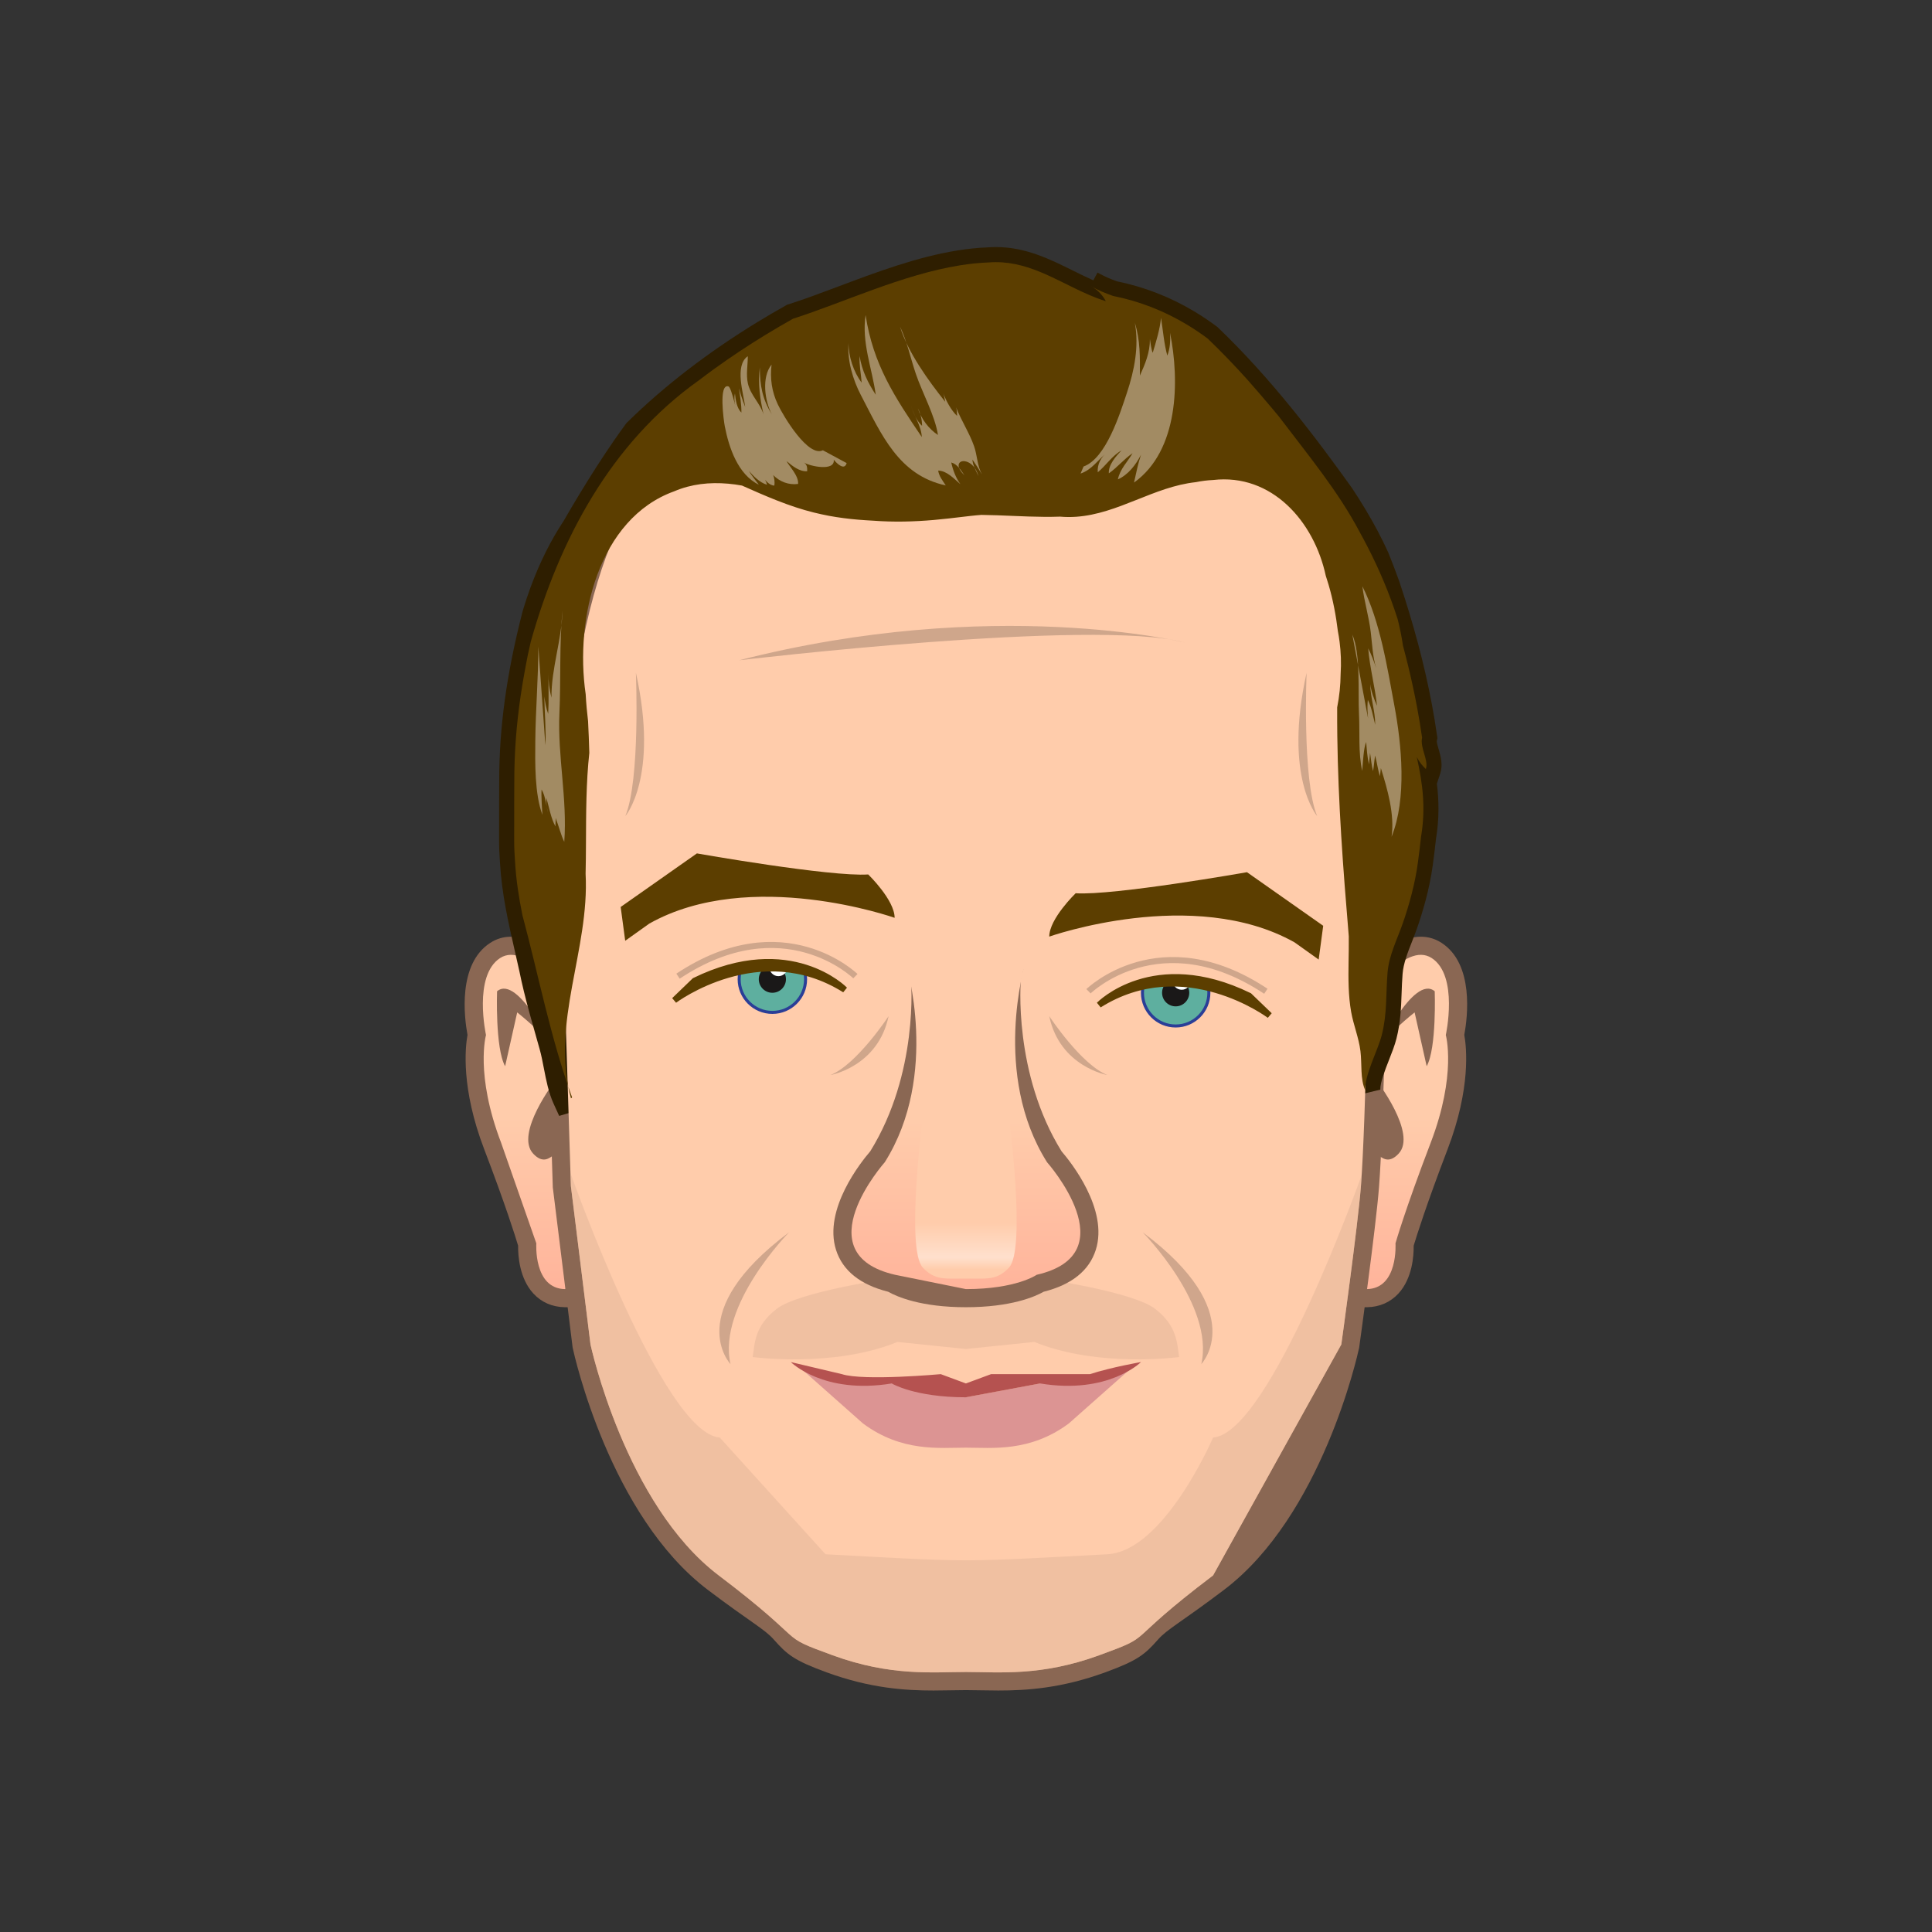 <svg xmlns="http://www.w3.org/2000/svg" width="300" height="300" viewBox="0 0 640 640" enable-background="new 0 0 640 640"><rect x="0" y="0" width="640" height="640" fill="#333333" stroke="none"/><path fill="#8A6753" d="M187.083 433.032c-4.133-.065-7.721-1.632-10.389-4.527-4.633-5.032-5.104-12.545-5.062-15.869-.946-3.152-4.202-13.544-11.243-31.957-7.706-20.153-6.287-33.643-5.522-37.848-1.082-5.855-3.288-23.485 7.531-30.495 2.086-1.352 4.396-2.038 6.862-2.038 10.864 0 20.335 13.678 22.979 17.87l.706 1.119 11.77 90.954-.115 .808c-.592 4.147-4.92 11.987-17.063 11.987l-.454-.004z"/><linearGradient id="SVGID_1_" gradientUnits="userSpaceOnUse" x1="179.307" y1="316.298" x2="179.307" y2="427.037"><stop offset=".483" stop-color="#FFCCAB"/><stop offset="1" stop-color="#FFB49B"/></linearGradient><path fill="url(#SVGID_1_)" d="M187.166 331.369s-12.504-19.829-21.504-13.998c-9 5.832-4.667 25.498-4.667 25.498s-3.667 13.001 5 35.667l11.667 33.333s-.991 14.995 9.504 15.164l11.496-6.831-11.496-88.833z"/><path fill="#8A6753" d="M183.696 348.212s-12.035-25.681-19.035-19.845c0 0-.667 18.835 2.667 24.835l4-17.833s10.403 8.186 12.368 12.843z"/><path fill="#8A6753" d="M184.001 357.869s-13.672 17.666-7.339 24.333 8.387-7.055 12.193 2.64l-4.854-26.973z"/><path fill="#8A6753" d="M452.396 433.036c-12.144 0-16.472-7.84-17.062-11.986l-.116-.808 11.771-90.955 .706-1.119c2.643-4.191 12.111-17.87 22.979-17.87 2.468 0 4.776 .686 6.863 2.038 10.821 7.012 8.613 24.638 7.529 30.495 .767 4.204 2.187 17.69-5.521 37.848-7.035 18.398-10.296 28.801-11.244 31.957 .043 3.324-.429 10.837-5.061 15.868-2.668 2.896-6.256 4.463-10.375 4.528l-.469 .004z"/><linearGradient id="SVGID_2_" gradientUnits="userSpaceOnUse" x1="460.627" y1="316.298" x2="460.627" y2="427.037"><stop offset=".483" stop-color="#FFCCAB"/><stop offset="1" stop-color="#FFB49B"/></linearGradient><path fill="url(#SVGID_2_)" d="M452.769 331.369s12.504-19.829 21.504-13.998c9 5.832 4.668 25.498 4.668 25.498s3.666 13.001-5 35.667c-8.668 22.666-11.668 33.333-11.668 33.333s.992 14.995-9.504 15.164l-11.496-6.831 11.496-88.833z"/><path fill="#8A6753" d="M456.238 348.212s12.034-25.681 19.034-19.845c0 0 .668 18.835-2.666 24.835l-4-17.833s-10.402 8.186-12.368 12.843z"/><path fill="#8A6753" d="M455.934 357.869s13.673 17.666 7.339 24.333c-6.332 6.667-8.387-7.055-12.193 2.64l4.854-26.973z"/><path fill="#8A6753" d="M330.715 560.003c-2.049 0-4.013-.036-5.9-.071l-.195-.004c-1.604-.029-3.152-.059-4.65-.059-1.497 0-3.044 .028-4.648 .059l-.196 .004c-1.888 .035-3.851 .071-5.901 .071-9.354 0-20.877-.716-35.421-6.024-10.731-3.918-13.065-5.868-17.496-10.884-3.081-3.487-7.736-5.757-21.845-16.442-32.43-24.562-44.229-77.764-44.716-80.017l-.057-.263-6.568-53.04-2.747-86.964c-.175-2.877-.266-5.756-.266-8.5 0-81.62 13.092-131.379 41.2-156.597 25.933-23.267 61.259-23.267 98.66-23.267s72.727 0 98.66 23.267c28.108 25.218 41.2 74.978 41.2 156.597 0 2.763-.087 5.552-.267 8.526-.106 6.608-1.123 65.929-2.751 86.938-1.033 13.318-6.315 51.256-6.54 52.864l-.03 .22-.047 .217c-.487 2.256-12.301 55.467-44.716 80.019-14.115 10.691-18.767 12.958-21.845 16.442-4.431 5.016-6.766 6.967-17.496 10.884-14.544 5.309-26.066 6.024-35.419 6.024h-.003z"/><path fill="#2E1E00" d="M476.568 248.205c-.257-.871-.686-2.328-.602-2.785l.196-.888-.129-.9c-.491-3.435-1.075-6.962-1.737-10.485-2.413-12.822-5.933-26.077-10.759-40.522l-.037-.108c-1.156-3.214-2.358-6.368-3.573-9.373l-.086-.199c-2.161-4.744-4.655-9.451-7.625-14.389-1.327-2.209-2.778-4.505-4.312-6.825l-.105-.152c-11.923-16.659-26.506-35.985-44.259-53.014l-.221-.211-.244-.184c-2.434-1.821-4.97-3.522-7.537-5.056-7.94-4.741-16.521-8.076-25.508-9.916-2.103-.744-3.919-1.531-5.54-2.403-.308-.184-.617-.354-.926-.508l-1.374 2.567-.201-.088c-2.171-.959-4.296-2.011-6.546-3.125-7.746-3.834-15.755-7.798-25.534-7.798-.897 0-1.806 .035-2.702 .103-3.173 .119-6.539 .461-10.008 1.018-13.444 2.158-26.624 7.107-39.369 11.893-5.865 2.203-11.404 4.283-16.632 5.951l-.483 .154-.442 .249c-3.17 1.777-6.325 3.625-9.378 5.492-16.406 10.031-30.899 21.186-43.077 33.154l-.273 .268-.229 .307c-1.247 1.671-2.54 3.484-4.068 5.705-3.668 5.331-7.342 11.037-11.23 17.446-1.83 3.015-3.583 5.985-5.215 8.83-4.397 6.667-8.007 13.897-11.033 22.097-.951 2.577-1.831 5.226-2.616 7.875l-.048 .176c-5.314 20.664-7.772 38.584-7.736 56.352-.013 2.1-.022 4.242-.028 6.398-.012 4.305-.012 8.674-.012 12.894-.005 2.432 .095 4.989 .297 7.599 .607 10.374 2.721 19.625 4.958 29.419 .504 2.207 1.013 4.436 1.492 6.62 .418 2.077 .899 4.225 1.469 6.566 1.221 5.01 2.643 10.027 4.019 14.879 .407 1.437 .812 2.865 1.209 4.284 .552 1.974 .96 4.089 1.392 6.329 .764 3.962 1.553 8.059 3.259 11.791l1.814 3.971 3.76-1.137v-170.657h5.573l5-23.709 16.024-9v-8.818h203.733v8.818l15.943 6 6 26.709h9.807v164.568l6.17-1.475c-.097-2.271 1.549-6.461 2.871-9.828 .98-2.496 1.906-4.854 2.462-7.043 1.372-5.408 1.547-10.312 1.716-15.055 .074-2.087 .151-4.245 .329-6.447 .279-3.449 1.659-6.961 3.119-10.679 .55-1.401 1.119-2.85 1.632-4.312 1.795-5.116 4.164-12.927 5.257-21.084 .339-2.539 .728-5.5 1.052-8.597 1.111-6.699 .987-12.74 .299-18.32l1.086-3.258c1.004-3.013 .168-5.853-.504-8.134z"/><path fill="#FFCCAB" d="M453.828 297.869c0-173.864-59.932-173.864-133.86-173.864s-133.86 0-133.86 173.864c0 2.772 .094 5.521 .261 8.252l2.74 86.748c1.625 13.125 6.501 52.5 6.501 52.5s11.447 53 42.474 76.5 18.524 19.445 37.775 26.473 33.025 5.527 44.11 5.527c11.086 0 24.859 1.5 44.11-5.527s6.749-2.973 37.775-26.473l42.474-76.5s5.478-39.314 6.5-52.5c1.677-21.634 2.739-86.748 2.739-86.748 .166-2.73 .261-5.48 .261-8.252z"/><path opacity=".5" fill="#E3B598" d="M382.596 433.536c-7.373-5.666-37.375-9.965-37.375-9.965l-23.143-5.091 .075-.944-2.185 .48-2.185-.48 .075 .944-23.143 5.091s-30.002 4.299-37.375 9.965-7.291 11.334-7.999 16c0 0 26.626 3.667 47.959-5l22.667 2.333 22.667-2.333c21.333 8.667 47.959 5 47.959 5-.706-4.666-.624-10.334-7.997-16z"/><path opacity=".5" fill="#E3B598" d="M451.079 389.233s-30.365 85.635-49.225 86.969c0 0-16.189 37.667-35.024 38.667s-35.146 1.997-46.861 2c-11.628 .003-27.677-1-46.512-2l-35.024-38.667c-18.859-1.334-49.225-86.969-49.225-86.969l-.209 .152 .11 3.483c1.625 13.125 6.501 52.5 6.501 52.5s11.447 53 42.474 76.5 18.524 19.445 37.775 26.473 33.025 5.527 44.11 5.527c11.086 0 24.859 1.5 44.11-5.527s6.749-2.973 37.775-26.473l42.474-76.5s5.478-39.314 6.5-52.5c.085-1.1 .169-2.321 .251-3.635z"/><circle fill="#5EAF9F" stroke="#2A3E97" cx="255.857" cy="324.369" r="11"/><circle fill="#1A1818" cx="255.857" cy="324.369" r="4.5"/><circle fill="#fff" cx="257.857" cy="320.369" r="2.998"/><circle fill="#5EAF9F" stroke="#2A3E97" cx="389.455" cy="328.869" r="11"/><circle fill="#1A1818" cx="389.455" cy="328.869" r="4.5"/><circle fill="#fff" cx="391.455" cy="324.869" r="2.998"/><path fill="#FFCCAB" d="M242.357 321.871s17.842-5.001 26.796 .998l-2.296-15.75h-20.25l-4.25 14.752z"/><path fill="#FFCCAB" d="M401.854 326.746s-17.842-5.002-26.796 .998l2.296-15.75h20.25l4.25 14.752z"/><path fill="#5C3E00" stroke="#5C3E00" stroke-width="2" d="M279.857 327.867s-18-18.498-49.75-2.998l-6.75 6.5s28.25-21.255 56.5-3.502z"/><path opacity=".5" fill="none" stroke="#A1806D" stroke-width="2" stroke-miterlimit="10" d="M283.357 323.367s-23.75-23.253-58.75 0"/><path opacity=".5" fill="#A1806D" d="M294.357 336.619s-10.5 16-19.25 19.5c0 0 15.75-2.75 19.25-19.5z"/><path fill="#5C3E00" d="M296.357 304.039s-47.75-16.9-81.25 1.901l-8 5.704-1.5-11.196 25.25-17.745s44.25 7.816 56.75 6.971c0 0 8.75 8.45 8.75 14.365z"/><path fill="#5C3E00" stroke="#5C3E00" stroke-width="2" d="M364.079 332.867s18-18.498 49.75-2.998l6.75 6.5s-28.25-21.255-56.5-3.502z"/><path opacity=".5" fill="none" stroke="#A1806D" stroke-width="2" stroke-miterlimit="10" d="M360.579 328.367s23.75-23.253 58.75 0"/><path opacity=".5" fill="#A1806D" d="M347.58 336.619s10.5 16 19.25 19.5c0 0-15.75-2.75-19.25-19.5z"/><path fill="#5C3E00" d="M347.579 310.264s47.75-16.9 81.25 1.901l8 5.704 1.5-11.196-25.25-17.745s-44.25 7.816-56.75 6.971c0 0-8.75 8.45-8.75 14.365z"/><path fill="#8A6753" d="M319.969 433.033c-14.893 0-22.827-3.472-25.76-5.128-9.261-2.335-15.065-6.986-17.254-13.828-4.322-13.51 8.417-29.316 11.312-32.673 16.031-25.831 13.667-56.173 13.42-57.736l-.752-2.508 12.137 .207h13.248l12.677-.205-.746 2.502c-.244 1.578-2.55 32.009 13.42 57.74 2.896 3.357 15.634 19.166 11.312 32.673-2.19 6.843-7.994 11.494-17.254 13.828-2.934 1.657-10.868 5.128-25.76 5.128z"/><linearGradient id="SVGID_3_" gradientUnits="userSpaceOnUse" x1="319.968" y1="319.2" x2="319.968" y2="427.034"><stop offset=".483" stop-color="#FFCCAB"/><stop offset="1" stop-color="#FFB49B"/></linearGradient><path fill="url(#SVGID_3_)" d="M339.595 319.2s-11.091 36.711 7.242 65.792c0 0 26.975 30.346-3.424 37.3 0 0-6.691 4.741-23.444 4.741l-23.444-4.741c-30.398-6.954-3.424-37.3-3.424-37.3 18.333-29.081 6.982-65.792 6.982-65.792h39.512z"/><linearGradient id="SVGID_4_" gradientUnits="userSpaceOnUse" x1="319.968" y1="370.202" x2="319.968" y2="423.571"><stop offset=".655" stop-color="#FFCCAB"/><stop offset=".868" stop-color="#FFE0CD"/><stop offset=".943" stop-color="#FFCCAB"/></linearGradient><path fill="url(#SVGID_4_)" d="M334.274 370.202s5.637 43.577 0 49.667c-4 4.322-7.376 3.667-14.305 3.667-6.93 0-10.308 .655-14.308-3.667-5.636-6.09 0-49.667 0-49.667h28.613z"/><g opacity=".5" fill="#A1806D"><path d="M378.522 408.202s23.859 24.12 19.43 43.666c0 0 16.237-17.051-19.43-43.666z"/><path d="M261.415 408.202s-23.859 24.12-19.43 43.666c0 0-16.237-17.051 19.43-43.666z"/></g><path fill="#DC9493" d="M344.439 458.285l-24.471 4.562-24.472-4.562-29.146-4.052 19.521 17.303c12.908 9.592 25.44 8.021 34.097 8.021 8.655 0 21.188 1.571 34.096-8.021l19.521-17.303-29.146 4.052z"/><path opacity=".5" fill="#A1806D" d="M432.828 222.869s-1.5 35.445 3.5 47.473c0 0-11.214-12.914-3.5-47.473z"/><path opacity=".5" fill="#A1806D" d="M210.648 222.869s1.5 35.445-3.5 47.473c0 0 11.214-12.914 3.5-47.473z"/><path fill="#5C3E00" d="M189.145 363.839c-6.817-25.081 6.183-49.081 4.844-74.406 .078-3.316 .104-6.652 .12-9.998 .051-10.036 .026-20.151 1.11-30.035-.097-3.484-.234-6.982-.415-10.499-.348-2.915-.629-5.917-.791-8.962-3.686-25.182 4.314-58.182 29.314-67.182 5.716-2.45 11.767-3.066 17.877-2.531 1.527 .134 3.059 .34 4.592 .625 7.765 3.453 15.647 6.929 23.855 8.942 1.646 .41 3.305 .761 4.998 1.089 3.136 .575 6.364 .995 9.653 1.271 1.644 .138 3.309 .246 4.996 .335 6.812 .507 13.458 .332 20.018-.238 1.64-.143 3.274-.31 4.904-.496 2.416-.3 4.83-.577 7.242-.844 1.207-.133 2.415-.259 3.639-.345 6.891 .076 13.905 .602 20.854 .647 1.738 .012 3.472-.007 5.199-.07 14.538 1.291 26.406-7.411 39.853-10.539 1.682-.391 3.387-.695 5.126-.882 1.919-.396 3.817-.625 5.689-.712 19.505-2.253 33.505 13.747 37.352 31.704 .336 1.003 .651 2.01 .946 3.022 1.478 5.045 2.445 10.224 3.064 15.325 .224 1.158 .412 2.324 .564 3.496 .456 3.517 .585 7.093 .353 10.686-.036 3.719-.409 7.431-1.146 11.088-.015 3.185 0 6.353 .042 9.513 .294 22.117 1.91 43.809 3.804 66.332 .033 2.793-.028 5.606-.071 8.414-.086 5.617-.1 11.217 .856 16.613 .774 4.369 2.544 8.58 3.082 13 .528 4.349-.117 9.227 1.585 12.974-.223-5.208 4.157-13.098 5.481-18.315 1.814-7.148 1.314-13.349 1.908-20.676 .459-5.663 3.167-10.972 5.017-16.242 2.208-6.294 4.128-13.443 5.019-20.091 .364-2.724 .741-5.624 1.051-8.606 1.599-9.488 .599-17.488-1.401-26.488 1 2 2 3 3 4 1-3-2-7-1.243-10.419-.493-3.447-1.063-6.869-1.702-10.268-.854-4.532-1.83-9.024-2.914-13.481-.543-2.229-1.112-4.449-1.706-6.661-.443-3.017-1.043-5.962-1.779-8.85-2.682-8.422-6.085-16.434-10.053-24.126-.793-1.538-1.609-3.063-2.447-4.577-7.155-13.617-17.155-25.617-26.877-38.456-.84-1.016-1.686-2.029-2.536-3.039-2.552-3.03-5.148-6.034-7.778-9.022-2.126-2.364-4.286-4.69-6.486-6.973-2.201-2.283-4.441-4.522-6.727-6.714-2.289-1.713-4.657-3.304-7.104-4.766-7.345-4.385-15.413-7.603-24.273-9.376-2.561-.889-5.04-1.938-7.373-3.271 2 1 3.988 3.012 4.983 5.017-2.153-.681-4.261-1.517-6.344-2.437-10.413-4.603-20.112-11.383-32.476-10.401-3.141 .113-6.314 .451-9.501 .962-19.121 3.069-38.707 12.383-55.273 17.67-3.096 1.736-6.171 3.536-9.215 5.397-5.708 3.49-11.309 7.198-16.739 11.119-1.81 1.307-3.601 2.637-5.371 3.99-29.065 20.683-46.065 52.683-55.565 86.487-.73 3.062-1.367 6.147-1.908 9.253-.563 3.019-1.069 6.049-1.51 9.096-1.322 9.142-2.062 18.438-2.042 28.029-.013 2.094-.022 4.229-.028 6.38-.012 4.301-.012 8.665-.012 12.892-.005 2.426 .098 4.842 .286 7.247 .179 3.075 .5 6.068 .923 9.018 .423 2.95 .948 5.856 1.533 8.755 5.258 19.526 9.258 40.526 16.445 60.303l-.371 .303z"/><path opacity=".5" fill="#A1806D" d="M244.857 218.721s117.806-13.992 147.472-5.899c0-.001-63.276-15.628-147.472 5.899z"/><path fill="#B55250" d="M319.969 458.285l-8.333-3.083s-25.502 2.333-32.751 0l-16.916-4s10.83 10.832 33.415 7.083c0 0 7.585 4.584 24.585 4.584l24.585-4.584c22.585 3.749 33.415-7.083 33.415-7.083s-9.667 1.667-16.916 4h-32.751l-8.333 3.083z"/><path fill="#A28B63" d="M447.964 210.206c2.817 6.303 1.842 18.896 2.221 26.378 .312 6.177-.287 12.754 1.066 18.789 .269-2.957 .413-7.401 1.312-9.573 .204 2.479 .362 5.006 .925 7.431 .095-1.277 .284-2.546 .362-3.825 .335 2.022 .439 4.07 .996 6.035 .286-1.679 .403-3.479 .683-5.172 .608 2.258 .891 4.626 1.567 6.876 0 .047 .304-2.027 .337-2.701 2.166 6.964 4.603 15.3 3.543 22.756 5.092-12.701 3.354-30.436 .926-43.47-2.357-12.656-4.73-27.944-10.594-39.507 .608 5.056 2.165 10.049 2.773 15.196 .46 3.902 .648 8.172 1.795 11.936-.691-2.186-1.647-4.677-2.644-6.579 .521 6.384 2.241 12.667 2.926 19.04-.99-2.237-1.936-4.737-2.241-7.185 .022 4.46 1.678 8.985 1.636 13.466-.68-2.646-1.227-5.945-2.436-8.223-.358 2.569 .058 7.41 .643 9.112l-5.796-30.78z"/><path fill="#A28B63" d="M178.328 214.203c0 10.417-.894 20.711-1 31.083-.076 7.367-.236 17.694 2.351 24.636-.103-1.881-.423-5.759-.283-8.388 1.374 2.192 1.498 5.603 2.307 8.231-.581-1.727-.855-3.604-.732-5.425 .973 3.107 1.461 6.604 3.048 9.457-.074-.931 .117-1.918 .036-2.825 1.02 2.54 1.725 5.607 2.865 7.9 1.059-14.119-2.25-28.437-1.608-42.62 .51-11.268-.052-22.731 1.017-33.955-.227 9.737-3.735 19.121-3.65 28.832-.695-2.637-1.04-5.497-1.015-8.225-.004 4.502 .19 9.099-.069 13.564-.69-1.817-1.001-3.827-1.282-5.768 .057 5.033 .659 11.955 .35 16.167l-2.335-32.664z"/><path fill="#A28B63" d="M285.156 130.837c-2.625-5.027-4.537-11.497-4.066-17.246-.073 4.365 1.712 9.731 4.347 13.165-.206-2.933-.854-5.867-.688-8.822 .753 4.778 2.771 8.908 5.354 12.826-1.235-8.874-4.729-17.281-3.365-26.421 2.46 16.343 9.692 27.276 18.623 40.435-.163-3.644-2.592-7.054-3.617-10.49 .722 2.277 1.868 5.109 3.702 6.783-.005-1.986-.463-4.035-1.379-5.775 1.099 3.415 3.586 6.827 6.645 8.792-1.006-6.479-5.138-13.814-7.305-20.173-1.766-5.181-2.983-11.028-5.268-15.71 2.619 8.526 9.374 17.872 14.974 24.892-.227-.946-.312-1.95-.639-2.817 .907 2.463 2.618 5.665 4.565 7.5-.091-1.04 .027-1.82-.316-2.844 1.709 4.426 4.431 8.491 5.967 12.922 1.044 3.011 1.021 6.451 2.606 9.324-.982-1.68-2.057-3.345-3.162-4.937 .088 1.939 1.201 3.715 1.992 5.466-2.078-7.434-10.24-5.628-4.642-.266-1.152-1.686-2.425-3.726-4.369-4.241 .545 2.543 1.521 5.09 3.036 7.208-2.105-1.801-4.46-4.448-7.358-4.519 .226 1.802 1.512 3.393 2.509 4.921-15.62-3.375-21.299-16.861-28.146-29.973z"/><path fill="#A28B63" d="M272.59 149.163c-4.876 2.421-13.034-11.218-14.908-15.159-2.046-4.303-2.617-8.572-2.093-13.231-3.385 4.234-2.237 12.099 .075 16.473-3.138-5.108-3.948-9.6-3.966-15.562-.652 5.408 .041 10.333 1.225 15.584-1.083-3.661-4.297-6.345-5.166-10.206-.677-3.009-.03-6.058-.04-9.058-4.496 3.094-1.386 12.44-.858 16.836-.768-1.956-1.582-4.37-2.071-6.236 .35 2.652 .864 5.4 .809 8.059-1.558-1.496-1.911-4.222-2.139-6.287-.612 2.393 .52 5.56 .986 8.131-.084-.959-2.138-10.161-3.102-10.491-3.389-1.16-1.572 11.538-1.232 13.275 1.364 6.983 4.33 15.917 11.268 19.275-1.055-1.464-2.404-2.957-3.257-4.55 1.26 1.524 3.585 3.909 5.974 4.565-.315-1.214-1.008-2.448-1.816-3.46 .84 1.605 2.364 3.668 4.218 3.741 .225-1.166-.022-2.75-.383-3.492 2.251 2.254 5.143 3.339 8.255 2.948 .291-2.699-3.044-5.97-3.806-7.573 1.899 1.596 4.244 3.542 6.832 3.35 .01-1.302-.013-2.148-1.103-2.888 1.918 1.233 10.385 3.077 9.902-.924 1.117 1.376 3.563 3.676 4.266 1.119l-7.87-4.239z"/><path fill="#A28B63" d="M358.942 154.536c7.471-2.658 12.103-17.647 14.333-24.326 2.488-7.453 4.082-15.42 2.661-23.253 1.803 5.731 1.703 11.502 1.666 17.476 1.752-3.951 3.328-7.528 3.322-12.092 .242 1.502 .422 3.284 .926 4.531 1.094-3.581 2.411-7.864 2.75-11.579 .664 4.171 .973 8.401 2.083 12.505 .921-2.307 1.066-5.008 .918-7.523 3.19 15.935 2.858 38.987-11.94 49.583 .691-3.06 1.304-6.268 2.311-9.231-1.683 3.348-4.28 6.687-7.666 8.173 .799-3.571 3.105-5.642 4.876-8.657-2.79 1.868-5.234 4.867-7.867 6.664-.189-2.803 2.327-5.659 4.2-7.581-3.096 1.698-5.143 4.986-7.861 7.223-.256-2.55 1.103-5.162 3.187-6.624-3.052 2.358-5.124 5.823-8.897 7.045l.998-2.334z"/></svg>